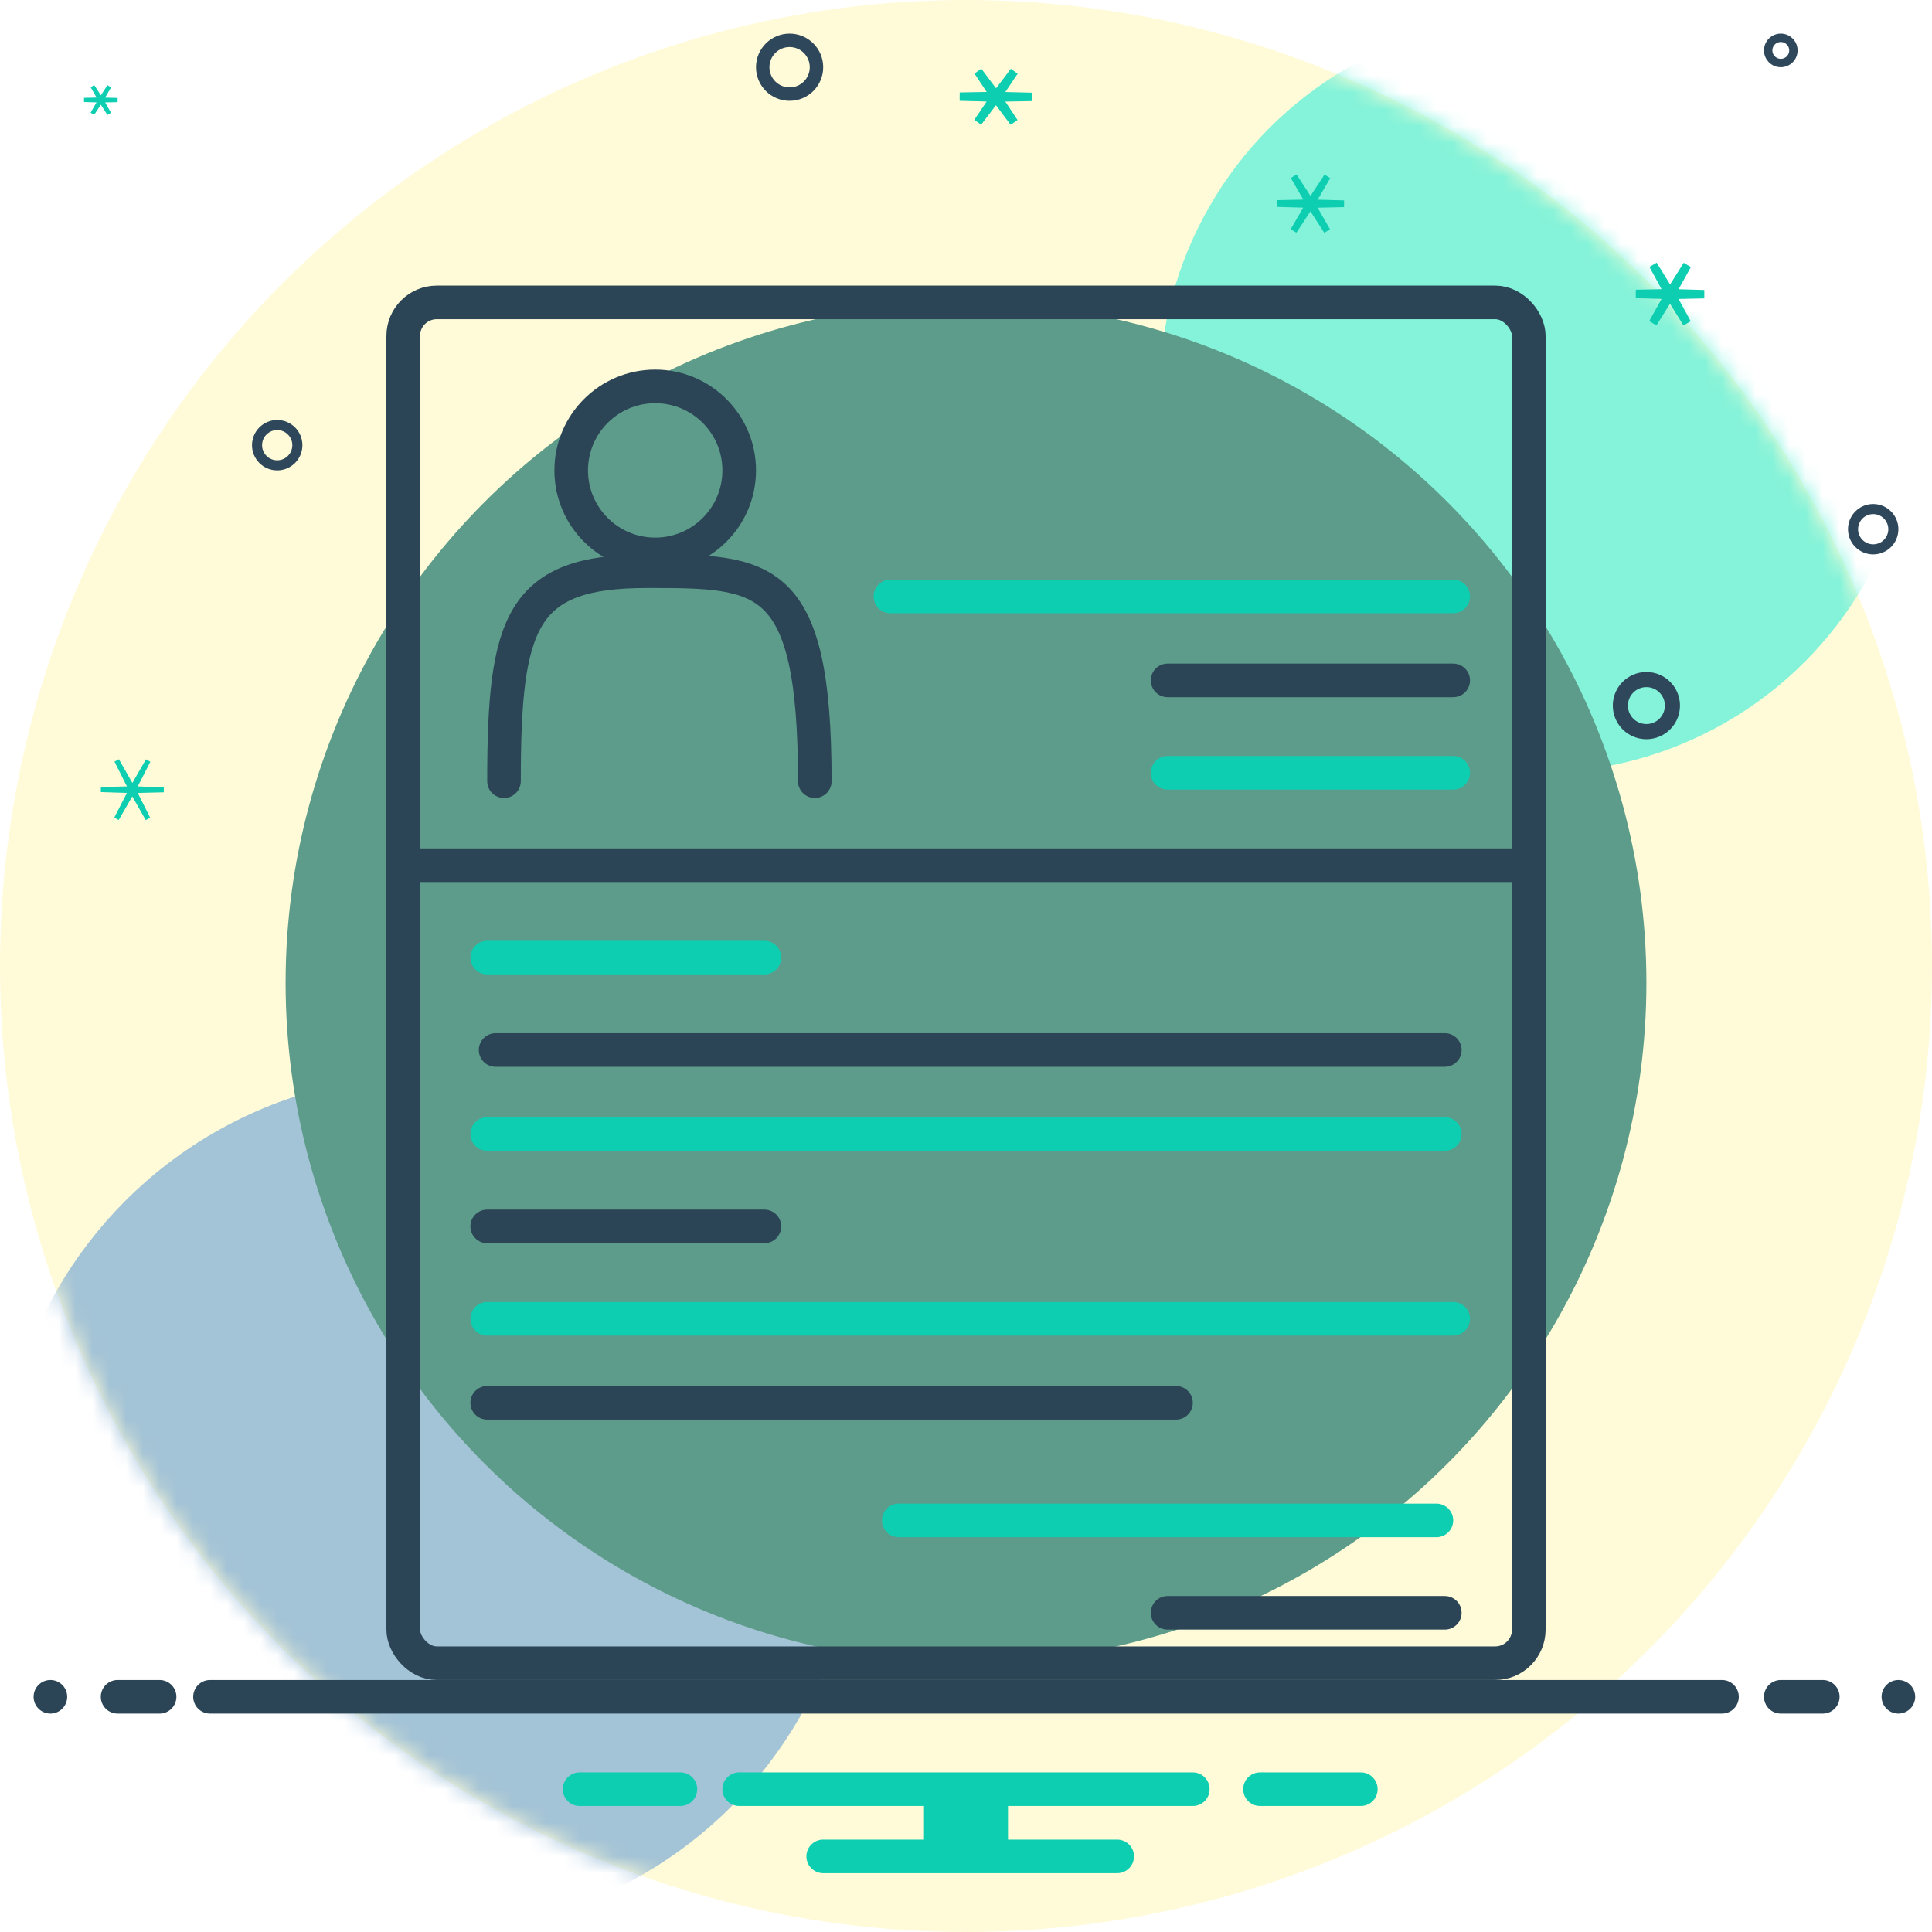 <svg width="115" height="115" viewBox="0 0 115 115" fill="none" xmlns="http://www.w3.org/2000/svg">
<rect width="115" height="115" fill="#E5E5E5"/>
<g id="resume">
<rect width="115" height="115" fill="white"/>
<g id="bgCircs">
<circle id="lightCircle" opacity="0.9" cx="57.5" cy="57.5" r="57.5" fill="#FFFACF" fill-opacity="0.9"/>
<mask id="mask0_0_1" style="mask-type:alpha" maskUnits="userSpaceOnUse" x="0" y="0" width="115" height="115">
<circle id="lightCircle_2" opacity="0.9" cx="57.5" cy="57.5" r="57.5" fill="#FFFACF" fill-opacity="0.9"/>
</mask>
<g mask="url(#mask0_0_1)">
<circle id="blueCircle" cx="25.5" cy="89.5" r="25.5" fill="#8EB6D5"/>
<g id="cyanCircle" style="mix-blend-mode:hard-light">
<circle cx="91.5" cy="23.5" r="22.5" fill="#68F1D9"/>
</g>
<g id="burnCircle" style="mix-blend-mode:color-burn">
<circle cx="57.5" cy="58.5" r="40.5" fill="#388678"/>
</g>
</g>
</g>
<rect id="paper" x="24" y="18" width="67" height="81" rx="2" stroke="#2B4556" stroke-width="2"/>
<g id="horizon">
<path id="horizonLine" d="M12.5 101H102.5" stroke="#2B4556" stroke-width="2" stroke-linecap="round"/>
<path id="hinnderDotR" d="M106 101H108.5" stroke="#2B4556" stroke-width="2" stroke-linecap="round"/>
<path id="hinnerDotL" d="M9.5 101H7" stroke="#2B4556" stroke-width="2" stroke-linecap="round"/>
<circle id="houterdotR" cx="113" cy="101" r="1" fill="#2B4556"/>
<circle id="houterdotL" cx="3" cy="101" r="1" fill="#2B4556"/>
</g>
<g id="blueHorizon">
<path id="top" d="M44 106.5H71" stroke="#0DCEB1" stroke-width="2" stroke-linecap="round"/>
<path id="bottom" d="M49 110.5H66.5" stroke="#0DCEB1" stroke-width="2" stroke-linecap="round"/>
<path id="left" d="M34.5 106.5H40.5" stroke="#0DCEB1" stroke-width="2" stroke-linecap="round"/>
<path id="right" d="M75 106.5H81" stroke="#0DCEB1" stroke-width="2" stroke-linecap="round"/>
<rect id="connect" x="55.5" y="107.5" width="4" height="2" fill="#0DCEB1" stroke="#0DCEB1"/>
</g>
<g id="profile">
<path id="body" d="M30 46.5C30 37 31 34 38.5 34C45.5 34 48.5 34 48.5 46.5" stroke="#2B4556" stroke-width="2" stroke-linecap="round"/>
<circle id="head" cx="39" cy="28" r="5" stroke="#2B4556" stroke-width="2"/>
</g>
<g id="textLines">
<path id="line" d="M86.5 35.5H53" stroke="#0DCEB1" stroke-width="2" stroke-linecap="round"/>
<path id="RlineTopBlk" d="M86.5 40.5H69.5" stroke="#2B4556" stroke-width="2" stroke-linecap="round"/>
<path id="RlineTopBlue" d="M86.5 46H69.5" stroke="#0DCEB1" stroke-width="2" stroke-linecap="round"/>
<path id="line_2" d="M90.5 51.5H25" stroke="#2B4556" stroke-width="2" stroke-linecap="round"/>
<path id="LlineTopBlue" d="M29 57H45.5" stroke="#0DCEB1" stroke-width="2" stroke-linecap="round"/>
<path id="line_3" d="M29.5 62.5H86" stroke="#2B4556" stroke-width="2" stroke-linecap="round"/>
<path id="line_4" d="M29 67.5H86" stroke="#0DCEB1" stroke-width="2" stroke-linecap="round"/>
<path id="LlineMidSmolBlk" d="M29 73H45.5" stroke="#2B4556" stroke-width="2" stroke-linecap="round"/>
<path id="lineBlue" d="M29 78.5H86.5" stroke="#0DCEB1" stroke-width="2" stroke-linecap="round"/>
<path id="LlineMidLongBlk" d="M29 83.5H70" stroke="#2B4556" stroke-width="2" stroke-linecap="round"/>
<path id="RlineBotBlue" d="M53.5 90.5H85.5" stroke="#0DCEB1" stroke-width="2" stroke-linecap="round"/>
<path id="RlineBotBlk" d="M69.5 96H86" stroke="#2B4556" stroke-width="2" stroke-linecap="round"/>
</g>
<g id="stars">
<path id="star" d="M6.999 5.954L6.312 5.969C6.225 5.971 6.181 5.972 6.156 5.99C6.133 6.007 6.118 6.033 6.115 6.062C6.112 6.093 6.134 6.131 6.177 6.206L6.498 6.77L6.134 6.205C6.091 6.137 6.069 6.103 6.041 6.09C6.016 6.079 5.987 6.079 5.961 6.09C5.934 6.102 5.912 6.136 5.867 6.204L5.5 6.767L5.825 6.205C5.868 6.13 5.89 6.092 5.887 6.061C5.885 6.032 5.87 6.006 5.847 5.989C5.822 5.97 5.779 5.969 5.692 5.967L5.004 5.947L5.692 5.933C5.779 5.931 5.822 5.93 5.848 5.911C5.871 5.894 5.886 5.868 5.888 5.84C5.891 5.808 5.87 5.771 5.827 5.695L5.506 5.131L5.869 5.697C5.913 5.765 5.935 5.799 5.962 5.811C5.988 5.822 6.017 5.822 6.042 5.811C6.07 5.799 6.092 5.766 6.136 5.698L6.503 5.135L6.179 5.696C6.135 5.772 6.113 5.809 6.116 5.841C6.118 5.869 6.133 5.895 6.156 5.912C6.181 5.931 6.225 5.932 6.312 5.935L6.999 5.954Z" fill="#0DCEB1" stroke="#0DCEB1" stroke-width="0.25" stroke-linecap="round"/>
<path id="star_2" d="M61.441 5.766L59.668 5.798C59.575 5.799 59.528 5.8 59.502 5.82C59.478 5.838 59.464 5.865 59.462 5.895C59.461 5.928 59.487 5.966 59.539 6.044L60.358 7.279L59.411 6.015C59.369 5.958 59.347 5.93 59.321 5.919C59.298 5.91 59.271 5.91 59.247 5.919C59.221 5.929 59.2 5.958 59.157 6.014L58.202 7.271L59.029 6.043C59.082 5.965 59.108 5.926 59.106 5.894C59.105 5.864 59.091 5.836 59.068 5.818C59.042 5.798 58.995 5.797 58.901 5.795L57.129 5.751L58.902 5.72C58.995 5.718 59.042 5.717 59.068 5.697C59.092 5.679 59.106 5.652 59.107 5.622C59.109 5.59 59.083 5.551 59.031 5.473L58.212 4.238L59.159 5.502C59.201 5.559 59.223 5.587 59.248 5.598C59.272 5.607 59.299 5.607 59.322 5.598C59.349 5.588 59.37 5.56 59.413 5.503L60.368 4.246L59.541 5.474C59.488 5.552 59.462 5.591 59.464 5.623C59.465 5.653 59.479 5.681 59.502 5.699C59.528 5.719 59.575 5.72 59.669 5.722L61.441 5.766Z" fill="#0DCEB1" stroke="#0DCEB1" stroke-width="0.5" stroke-linecap="round"/>
<path id="star_3" d="M79.999 12.129L78.357 12.164C78.27 12.165 78.226 12.166 78.201 12.185C78.177 12.202 78.163 12.228 78.16 12.257C78.157 12.288 78.179 12.326 78.222 12.402L78.995 13.749L78.135 12.42C78.091 12.353 78.069 12.319 78.042 12.307C78.016 12.296 77.988 12.296 77.963 12.307C77.935 12.319 77.913 12.352 77.869 12.419L76.999 13.742L77.781 12.4C77.825 12.325 77.847 12.287 77.845 12.255C77.842 12.227 77.828 12.201 77.805 12.184C77.779 12.165 77.736 12.164 77.648 12.161L76.007 12.115L77.649 12.081C77.736 12.079 77.779 12.078 77.805 12.059C77.828 12.042 77.843 12.016 77.846 11.987C77.848 11.956 77.827 11.918 77.783 11.842L77.01 10.495L77.871 11.824C77.914 11.891 77.936 11.925 77.964 11.937C77.989 11.948 78.018 11.948 78.043 11.937C78.071 11.925 78.093 11.892 78.137 11.825L79.007 10.502L78.224 11.844C78.18 11.919 78.158 11.957 78.161 11.989C78.163 12.017 78.178 12.043 78.201 12.06C78.226 12.079 78.27 12.081 78.357 12.083L79.999 12.129Z" fill="#0DCEB1" stroke="#0DCEB1" stroke-width="0.4" stroke-linecap="round"/>
<path id="star_4" d="M9.746 47.011L8.208 47.049C8.126 47.051 8.085 47.052 8.06 47.07C8.037 47.086 8.022 47.111 8.018 47.138C8.014 47.169 8.033 47.206 8.07 47.279L8.805 48.742L8.013 47.346C7.969 47.268 7.947 47.229 7.918 47.215C7.891 47.203 7.861 47.203 7.834 47.215C7.805 47.228 7.782 47.267 7.737 47.346L6.936 48.735L7.681 47.278C7.719 47.205 7.737 47.168 7.734 47.137C7.73 47.11 7.716 47.085 7.693 47.068C7.668 47.05 7.627 47.049 7.545 47.047L6.007 46.998L7.545 46.961C7.627 46.959 7.668 46.958 7.693 46.94C7.716 46.924 7.731 46.899 7.735 46.871C7.739 46.841 7.72 46.804 7.683 46.73L6.948 45.268L7.74 46.663C7.784 46.741 7.806 46.781 7.835 46.794C7.862 46.806 7.892 46.806 7.919 46.794C7.948 46.781 7.971 46.742 8.016 46.664L8.817 45.274L8.072 46.731C8.034 46.805 8.016 46.842 8.019 46.872C8.023 46.9 8.037 46.925 8.06 46.941C8.085 46.959 8.126 46.96 8.209 46.963L9.746 47.011Z" fill="#0DCEB1" stroke="#0DCEB1" stroke-width="0.3" stroke-linecap="round"/>
<path id="star_5" d="M101.441 17.512L99.758 17.549C99.672 17.551 99.63 17.552 99.604 17.57C99.581 17.587 99.567 17.613 99.564 17.641C99.56 17.672 99.581 17.709 99.622 17.784L100.419 19.242L99.542 17.822C99.498 17.751 99.476 17.715 99.448 17.703C99.422 17.691 99.393 17.691 99.367 17.702C99.339 17.715 99.317 17.75 99.272 17.821L98.386 19.235L99.193 17.783C99.235 17.708 99.256 17.671 99.253 17.64C99.25 17.611 99.235 17.586 99.212 17.569C99.187 17.55 99.144 17.549 99.059 17.547L97.376 17.497L99.059 17.46C99.145 17.458 99.187 17.457 99.213 17.439C99.236 17.422 99.251 17.396 99.254 17.368C99.257 17.337 99.236 17.3 99.195 17.225L98.398 15.767L99.275 17.187C99.319 17.258 99.341 17.294 99.369 17.306C99.394 17.318 99.424 17.318 99.45 17.307C99.478 17.294 99.5 17.259 99.545 17.188L100.431 15.774L99.624 17.226C99.582 17.301 99.561 17.338 99.564 17.369C99.567 17.398 99.582 17.423 99.605 17.44C99.63 17.459 99.673 17.46 99.758 17.462L101.441 17.512Z" fill="#0DCEB1" stroke="#0DCEB1" stroke-width="0.5" stroke-linecap="round"/>
</g>
<g id="skydots">
<circle id="skydot" cx="47" cy="4" r="1.6" stroke="#2E475A" stroke-width="0.8"/>
<circle id="skydot_2" cx="16.5" cy="26.5" r="1.2" stroke="#2E475A" stroke-width="0.6"/>
<circle id="skydot_3" cx="111.5" cy="31.5" r="1.2" stroke="#2E475A" stroke-width="0.6"/>
<circle id="skydot_4" cx="98" cy="42" r="1.55" stroke="#2E475A" stroke-width="0.9"/>
<circle id="skydot_5" cx="106" cy="3" r="0.75" stroke="#2E475A" stroke-width="0.5"/>
</g>
</g>
</svg>
